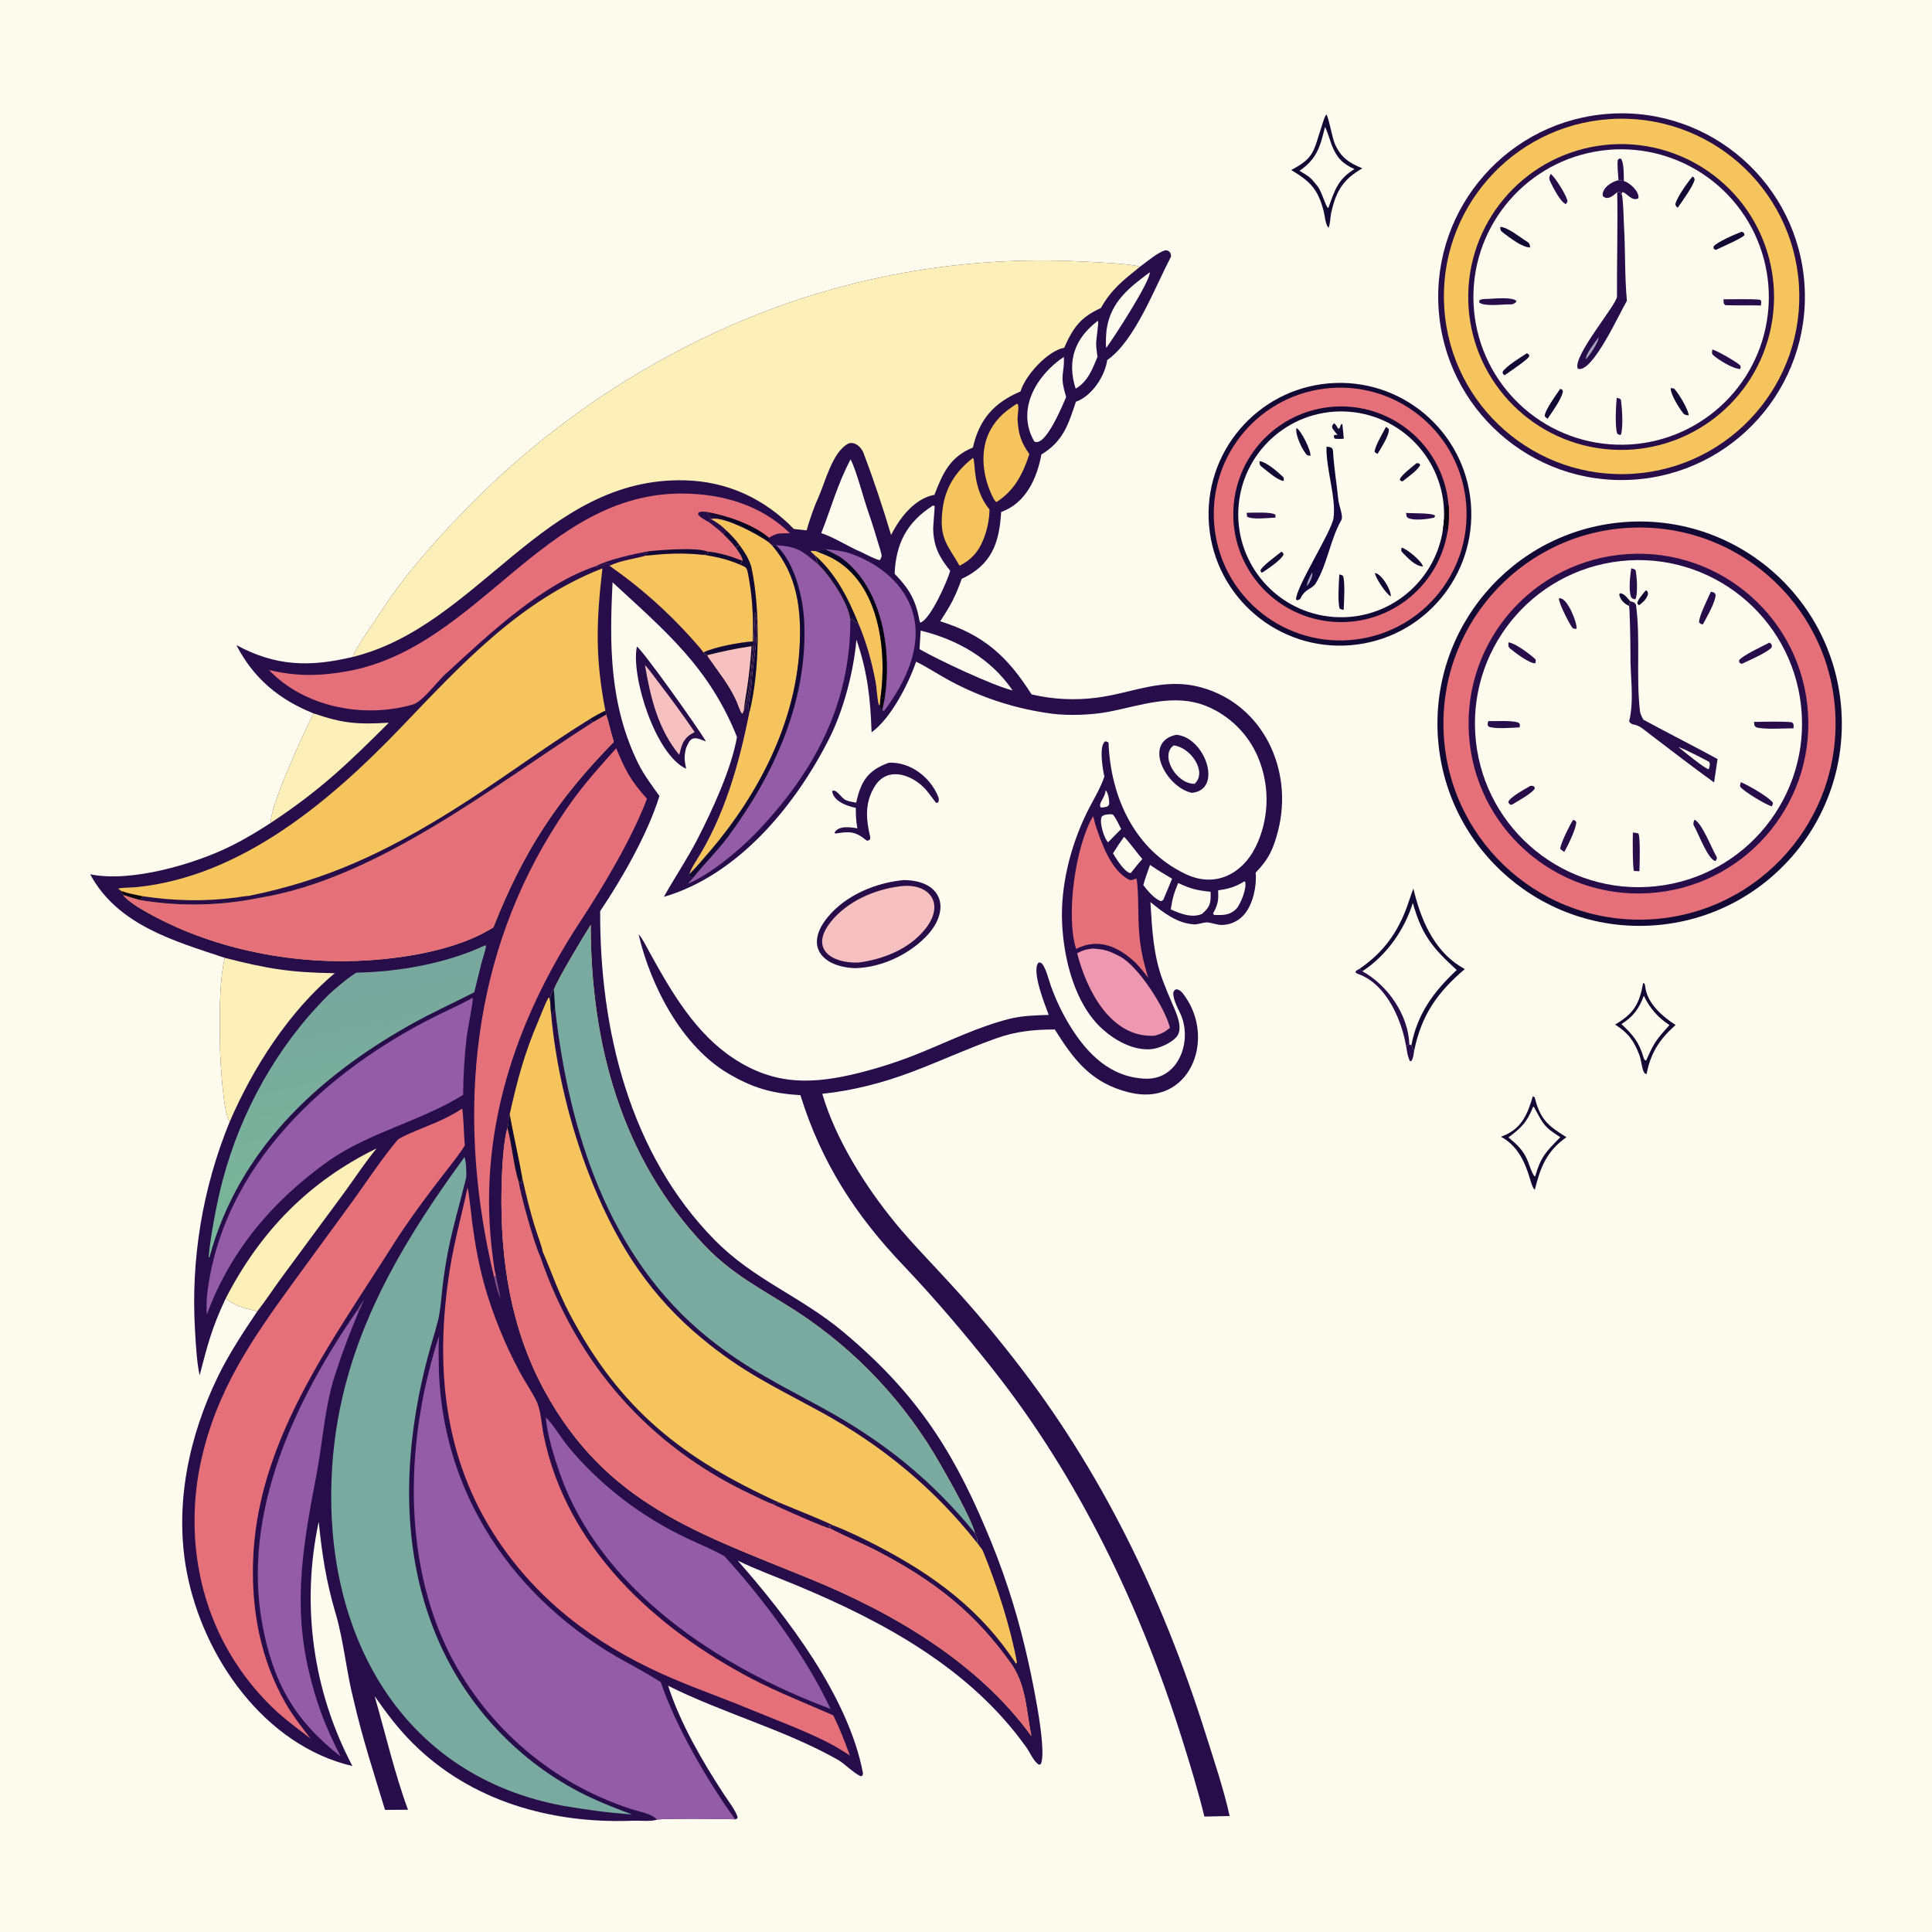 <svg width="750" height="750" viewBox="0 0 750 750" fill="none" xmlns="http://www.w3.org/2000/svg">
<rect width="750" height="750" fill="#FDFBED"/>
<path d="M442.508 103.574C444.966 101.737 449.789 97.698 452.546 97.136C453.925 97.482 453.338 97.152 454.347 98.198C454.49 98.65 454.722 99.408 454.487 99.852C448.324 111.502 440.536 132.419 429.823 139.765C428.901 146.109 423.852 153.762 417.662 155.958C414.685 164.885 412.724 171.324 404.273 176.415C402.533 185.775 398.212 195.321 388.64 198.759C387.961 210.871 384.871 219.318 373.336 224.709C370.795 231.76 369.162 234.809 364.981 241.18C381.942 246.451 391.104 254.832 400.456 269.567C408.739 271.509 417.304 271.941 425.74 270.84C439.865 269.031 451.608 262.738 466.472 266.898C490.459 273.61 502.082 298.955 496.205 322.276C494.389 329.416 492.608 333.427 487.444 338.771C487.921 343.827 486.475 350.738 483.226 354.739C481.142 357.325 478.052 358.898 474.734 359.06C472.673 359.169 470.647 358.267 468.738 358.062C467.632 357.943 464.95 358.908 463.646 358.845C456.944 358.516 451.413 354.112 446.587 350.173C447.23 360.569 447.675 370.716 451.398 380.618C452.58 383.762 453.818 386.773 455.173 389.874C456.641 393.236 459.604 399.434 456.61 402.67C454.356 405.107 449.548 407.222 446.257 407.328C439.557 407.648 432.718 403.788 427.924 399.446C417.126 389.667 412.877 372.047 412.298 358.046C411.711 343.808 415.541 328.623 421.726 315.842C424.041 311.058 427.001 306.546 428.724 301.459C428.096 298.971 426.439 289.048 429.159 287.752C429.489 287.875 430.313 288.029 430.33 288.436C431.191 309.524 440.434 329.91 460.293 339.325C472.621 345.17 483.512 338.41 488.337 326.831C492.818 316.256 492.792 304.309 488.264 293.753C484.535 284.927 477.094 277.612 468.219 274.068C455.44 268.962 442.579 274.027 429.896 276.4C423.65 277.569 414.891 277.867 408.589 277.083C394.671 275.294 381.2 270.969 368.842 264.323C364.946 262.251 359.203 258.522 355.628 256.874C352.643 265.542 345.924 278.774 338.352 284.293C337.887 271.15 336.78 260.839 332.463 248.309C331.394 260.704 327.46 275.677 321.92 286.659C308.779 312.711 286.555 339.741 257.718 348.154C261.812 340.782 266.847 333.353 270.654 325.94C276.501 314.556 283.957 298.481 286.094 286.09C275.299 259.078 258.428 245.132 237.803 226.054C236.551 250.485 236.593 273.665 247.808 296.469C249.848 300.618 253.269 305.211 255.989 309.001C251.542 323.508 241.441 341.16 232.983 353.707C232.776 399.521 244.349 447.763 277.418 481.348C292.819 496.991 310.57 503.001 327.448 517.125C354.381 539.665 369.023 561.251 382.493 593.068C389.064 608.343 394.282 624.165 398.089 640.352C399.826 647.528 406.808 679.235 404.019 684.841L403.43 685.078C401.467 684.211 399.707 680.118 398.448 678.347C376.719 647.785 343.176 629.569 309.305 615.451C301.959 612.388 293.464 609.298 286.384 605.822C305.361 627.425 329.343 658.46 335.019 688.389C335.063 688.62 334.822 689.096 334.717 689.329L334.138 689.549C330.837 687.952 328.079 684.729 325.041 683.02C304.338 671.369 280.524 665.021 259.358 654.406C264.176 669.178 272.568 683.593 281.043 696.571C282.294 698.488 286.262 703.764 286.337 705.676C285.765 706.25 286.091 706.075 285.392 706.259C282.563 706.067 256.058 705.879 255 706.403C252.775 707.194 248.116 706.704 245.629 706.802C214.16 708.047 182.699 699.27 160.012 676.482C154.456 670.9 150.011 665.005 145.433 658.442C149.442 672.353 153.434 689.3 158.388 702.543L149.465 702.595C145.188 688.494 140.694 674.799 137.39 660.389C134.504 649.407 133.498 637.23 130.31 626.424C126.654 614.037 125.002 603.543 123.734 590.742C116.814 622.907 121.442 656.482 136.807 685.575C102.64 677.559 78.842 643.313 72.531 610.369C67.576 584.502 73.274 557.626 84.684 534.186C88.805 525.721 94.61 516.866 99.852 509.106C99.076 508.75 97.255 508.454 96.3 508.198C92.499 507.18 90.794 506.262 87.578 504.126C82.23 515.47 80.573 522.106 77.507 533.882C76.428 529.383 75.97 521.252 75.711 516.531C74.034 488.851 78.629 461.149 89.154 435.493C86.615 432.16 85.47 411.339 85.409 406.469C85.28 396.062 84.912 381.982 87.241 371.829C67.816 365.349 45.694 359.203 35 339.4C50.858 342.68 75.792 335.425 90.244 328.138C95.451 325.512 100.198 322.625 105.091 319.457C105.098 319.308 105.108 319.159 105.112 319.011C105.324 311.675 117.706 285.003 121.731 276.945C108.401 271.599 98.454 263.407 91.773 250.439C106.989 258.642 120.103 259.04 136.96 255.02C137.987 251.582 146.035 240.322 148.388 236.708C157.003 223.481 168.129 210.797 179.126 199.505C208.83 168.471 244.369 143.608 283.706 126.346C326.801 107.482 373.72 98.991 420.693 101.555C424.775 101.767 439.302 102.305 442.508 103.574Z" fill="#270D4A"/>
<path d="M136.96 255.02C137.987 251.582 146.035 240.322 148.388 236.708C157.003 223.481 168.129 210.797 179.126 199.505C208.83 168.471 244.369 143.608 283.706 126.346C326.801 107.482 373.72 98.991 420.693 101.555C424.775 101.767 439.302 102.305 442.508 103.574C436.039 108.83 431.498 112.202 427.365 119.583C419.523 123.136 416.592 127.121 413.133 134.976C406.632 136.221 397.972 145.753 396.183 151.943C385.861 156.359 380.165 162.751 377.674 173.742C368.815 177.322 365.941 183.715 362.749 192.105C357.111 193.08 352.359 197.606 349.2 202.155C347.987 203.924 346.891 205.769 345.918 207.68C342.814 197.248 339.06 185.98 335.188 175.767C334.421 173.742 331.868 171.181 329.329 172.207C323.099 175.388 320.336 187.331 317.59 193.34C315.859 197.126 314.125 202.335 313.123 205.886L308.208 205.368C296.727 193.578 282.381 186.865 265.782 186.461C210.97 185.129 185.739 243.005 136.96 255.02Z" fill="#FCEFB7"/>
<path d="M255 706.403C253.258 704.09 248.146 703.307 244.991 702.269C214.57 692.369 189.3 670.837 174.696 642.373C155.723 604.782 157.606 557.766 170.48 518.571C170.165 521.741 170.297 524.827 170.305 527.946C170.426 578.796 199.314 621.403 243.309 645.36C247.368 647.571 252.596 650.467 256.51 653.001C262.174 669.979 274.928 691.853 285.392 706.259C282.563 706.067 256.058 705.879 255 706.403Z" fill="#945BA6"/>
<path d="M87.241 371.829C103.793 376.076 112.677 377.528 129.959 377.798C112.245 392.547 98.2 414.511 89.154 435.493C86.615 432.16 85.47 411.339 85.409 406.469C85.28 396.062 84.912 381.982 87.241 371.829Z" fill="#FCEFB7"/>
<path d="M87.578 504.126C100.996 478.072 119.821 458.698 146.217 445.794C142.002 450.86 137.896 457.113 133.972 462.51L109.713 495.408C106.52 499.73 103.07 505.019 99.852 509.106C99.076 508.75 97.255 508.454 96.3 508.198C92.499 507.18 90.794 506.262 87.578 504.126Z" fill="#FCEFB7"/>
<path d="M121.731 276.945C133.536 280.947 138.753 281.227 150.934 280.566C134.814 296.684 124.076 306.898 105.091 319.457C105.098 319.308 105.108 319.159 105.112 319.011C105.324 311.675 117.706 285.003 121.731 276.945Z" fill="#FCEFB7"/>
<path d="M229.314 359.028C229.358 405.008 241.113 449.357 273.489 483.455C284.404 494.95 295.892 500.501 308.839 508.814C332.199 523.975 351.552 544.553 365.252 568.798C368.176 573.867 377.161 589.701 378.503 595.201C379.043 596.994 379.492 596.979 379.328 598.935C379.879 599.744 381.295 601.389 381.583 602.101C387.058 615.575 392.143 631.093 394.78 645.352L394.546 645.735L394.371 645.768C380.94 625.116 362.697 611.598 341.075 600.34C335.644 597.512 329.16 594.331 323.448 592.154L322.684 592.129L322.422 592.401L321.959 592.252L321.602 592.405L322.456 592.962L322.127 593.303C327.818 596.368 335.027 599.215 341.134 602.434C363.113 614.015 378.706 626.159 393.021 646.541C398.559 655.372 398.284 663.659 400.388 673.933C379.381 645.089 346.515 625.999 314.161 612.778C270.814 595.066 235.358 583.831 211.384 539.878C198.299 515.888 194.198 489.124 194.685 462.012C194.798 455.748 195.261 443.781 196.978 437.881C197.814 435.404 197.048 433.814 197.868 432.562C200.692 419.687 203.675 408.616 208.954 396.406C210.135 393.675 211.5 389.755 212.954 387.263L213.268 387.334L213.626 389.173C213.622 386.717 213.502 386.068 215.015 384.212C216.343 380.262 226.658 363.219 229.314 359.028Z" fill="#F5C45C"/>
<path d="M229.314 359.028C229.358 405.008 241.113 449.357 273.489 483.455C284.404 494.95 295.892 500.501 308.839 508.814C332.199 523.975 351.552 544.553 365.252 568.798C368.176 573.867 377.161 589.701 378.503 595.201C379.043 596.994 379.492 596.979 379.328 598.935C362.742 577.858 342.3 561.036 318.807 548.194C300.974 538.447 287.99 532.539 272.296 519.387C263.126 511.841 255.018 503.09 248.193 493.371C229.136 466.385 216.904 426.553 213.98 393.811C213.732 392.047 213.674 390.959 213.626 389.173C213.622 386.717 213.502 386.068 215.015 384.212C216.343 380.262 226.658 363.219 229.314 359.028Z" fill="#79AA9F"/>
<path d="M213.98 393.811L215.496 391.626C220.881 439.319 236.242 488.323 275.079 519.485C290.033 531.484 302.61 537.433 319.308 546.563C342.85 559.435 361.594 574.404 378.503 595.201C379.043 596.994 379.492 596.979 379.328 598.935C362.742 577.858 342.3 561.036 318.807 548.194C300.974 538.447 287.99 532.539 272.296 519.387C263.126 511.841 255.018 503.09 248.193 493.371C229.136 466.385 216.904 426.553 213.98 393.811Z" fill="#270D4A"/>
<path d="M215.015 384.212C215.154 386.685 215.314 389.157 215.496 391.626L213.98 393.811C213.732 392.047 213.674 390.959 213.626 389.173C213.622 386.717 213.502 386.068 215.015 384.212Z" fill="#120A34"/>
<path d="M196.978 437.881C198.575 443.588 199.542 453.528 201.285 458.525C202.013 463.671 207.407 483.048 209.649 487.62C223.877 529.421 251.873 561.454 291.711 580.173C293.581 581.052 298.136 583.346 299.945 583.875C300.822 583.544 301.614 583.464 302.536 583.317C308.913 586.028 317.319 589.28 323.448 592.154L322.684 592.129L322.422 592.401L321.959 592.252L321.602 592.405L322.456 592.963L322.127 593.303C327.818 596.368 335.027 599.215 341.134 602.434C363.113 614.015 378.706 626.159 393.021 646.541C398.559 655.372 398.284 663.659 400.388 673.933C379.381 645.089 346.515 625.999 314.161 612.778C270.814 595.066 235.358 583.831 211.384 539.878C198.299 515.888 194.198 489.124 194.685 462.013C194.798 455.748 195.261 443.781 196.978 437.881Z" fill="#E67079"/>
<path d="M302.536 583.317C308.913 586.027 317.319 589.28 323.448 592.154L322.684 592.129L322.422 592.401L321.959 592.252L321.602 592.405L322.456 592.962L322.127 593.303C319.992 592.969 302.547 585.237 299.945 583.875C300.822 583.544 301.614 583.464 302.536 583.317Z" fill="#270D4A"/>
<path d="M201.285 458.525C201.683 458.837 201.956 459.065 202.334 459.391L202.792 457.407C204.362 464.403 205.953 471.151 208.21 477.961C208.647 479.28 210.626 484.838 210.68 485.892C214.359 494.418 216.685 501.569 221.086 509.95C240.708 547.311 265.078 566.267 302.536 583.317C301.614 583.464 300.822 583.544 299.945 583.875C298.136 583.346 293.581 581.052 291.711 580.173C251.873 561.454 223.877 529.421 209.649 487.62C207.407 483.048 202.013 463.671 201.285 458.525Z" fill="#270D4A"/>
<path d="M196.978 437.881C197.814 435.404 197.048 433.814 197.868 432.562C199.363 440.865 201.331 449.128 202.792 457.407L202.334 459.392C201.956 459.065 201.683 458.838 201.285 458.525C199.542 453.529 198.575 443.588 196.978 437.881Z" fill="#120A34"/>
<path d="M47.045 345.881L45.88 344.956C46.414 344.613 51.807 344.504 52.818 344.404C93.826 340.309 128.492 310.739 155.735 282.313C179.306 257.72 201.742 233.239 233.858 220.622C231.496 240.989 230.991 255.371 235.003 275.828L235.313 277.423C236.462 280.807 237.172 284.627 238.28 288.019C216.228 310.465 203.189 330.51 191.524 359.986C177.317 369.035 155.395 372.377 138.555 373.006C109.676 374.085 78.494 367.254 53.643 352.177C52.389 351.417 48.404 348.678 47.865 347.418L47.045 345.881Z" fill="#F5C45C"/>
<path d="M235.313 277.423C236.462 280.807 237.172 284.627 238.28 288.019C216.228 310.465 203.189 330.511 191.524 359.986C177.317 369.035 155.395 372.377 138.555 373.006C109.676 374.085 78.494 367.254 53.643 352.178C52.389 351.417 48.404 348.678 47.865 347.418C49.927 348.053 52.397 348.886 54.45 349.417C69.632 351.947 85.15 351.682 100.237 348.633C146.363 341.281 191.831 304.853 230.202 280.328L235.313 277.423Z" fill="#E67079"/>
<path d="M96.598 347.78C126.897 341.623 149.627 330.862 175.993 314.371C193.948 303.14 210.816 290.363 228.876 279.193L230.202 280.328C191.831 304.853 146.363 341.281 100.237 348.633C85.15 351.682 69.632 351.947 54.45 349.417L55.328 347.913C67.565 349.715 79.221 350.045 91.487 348.436C93.01 348.236 95.12 347.855 96.598 347.78Z" fill="#270D4A"/>
<path d="M235.003 275.828L235.313 277.423L230.202 280.328L228.876 279.193C230.872 277.927 232.906 276.915 235.003 275.828Z" fill="#120A34"/>
<path d="M47.045 345.881C49.867 346.858 52.419 347.32 55.328 347.913L54.45 349.417C52.397 348.886 49.927 348.053 47.865 347.418L47.045 345.881Z" fill="#070310"/>
<path d="M180.272 449.219C180.945 450.172 181.204 456.151 180.922 457.332C178.693 466.648 175.871 475.836 174.029 485.248C173.123 489.829 172.393 494.444 171.841 499.08C171.366 503.272 171.012 508.608 170.047 512.631C168.83 517.325 167.338 521.991 166.095 526.676C156.39 563.255 154.932 603.017 170.762 638.176C182.56 664.38 203.611 685.932 229.794 698.05C235.046 700.48 239.969 702.331 245.385 704.391C235.598 703.652 228.518 702.648 218.754 701.043C157.396 689.694 127.87 637.674 128.582 578.87C129.196 528.129 151.183 489.179 180.272 449.219Z" fill="#79AA9F"/>
<path d="M181.488 461.025C182.03 462.572 183.033 472.623 183.352 474.934C184.549 483.632 185.852 490.955 188.221 499.423C191.55 510.907 196.081 522.008 201.736 532.543C203.775 536.417 206.788 540.679 208.556 544.536C210.086 548.47 210.221 553.098 211.057 557.197C219.905 600.578 254.007 631.914 291.859 651.685C302.2 657.086 312.875 661.189 323.492 665.91C326.026 671.15 327.95 676.038 329.92 681.493C327.927 680.14 325.726 678.87 323.65 677.625C314.06 672.39 301.219 667.713 290.993 663.471C279.743 658.805 268.046 654.798 256.909 649.755C230.96 638.004 209.124 621.642 193.22 597.848C171.876 565.915 168.746 529.467 174.689 492.354C176.44 481.411 179.265 471.703 181.488 461.025Z" fill="#E67079"/>
<path d="M179.362 430.4C179.875 431.083 180.163 442.664 180.445 444.617C178.612 447.758 175.38 451.728 173.099 454.699C168.794 460.212 164.597 465.81 160.512 471.488C157.96 475.11 155.298 478.937 152.927 482.694C128.739 521.028 99.302 559.824 98.213 607.117C97.777 626.043 101.334 644.389 110.725 660.946C113.614 666.038 117.07 670.377 120.62 674.957C116.267 671.639 112.048 668.476 107.922 664.866C101.576 659.086 96.007 652.508 91.356 645.293C76.441 622.276 72.207 593.824 78.022 567.244C84.052 539.682 97.715 520.044 113.867 497.796L136.608 466.676C141.895 459.401 148.565 449.262 154.361 442.505C155.559 441.108 167.2 436.692 169.866 435.477C173.557 433.793 175.56 432.845 179.362 430.4Z" fill="#E67079"/>
<path d="M104.422 260.107C115.046 262.635 124.41 262.499 135.139 260.522C185.875 251.169 211.055 191.23 265.014 191.594C280.507 191.698 295.431 196.069 306.688 207.023C302.769 207.1 301.757 206.708 298.524 208.741L298.51 210.631C294.424 207.54 280.827 200.296 276.073 201.487C278.304 202.794 280.095 203.956 281.919 205.843C283.659 207.437 285.793 209.64 287.111 211.597L285.66 212.664C286.749 214.248 287.686 215.401 288.307 217.221L288.188 217.656L287.323 219.217C289.75 220.231 289.9 220.169 290.401 222.767C292.177 231.692 292.507 239.926 292.266 249.007C287.401 249.319 277.42 251.127 273.111 253.282C272.382 252.085 269.538 248.967 268.496 247.795C259.004 237.201 248.313 227.745 236.64 219.615L236.607 218.712C234.55 218.572 232.42 220.419 231.446 219.989L231.429 219.739C210.515 226.675 189.819 246.116 173.867 260.835C170.477 263.462 164.262 272.351 160.271 273.497C140.835 279.074 117.965 274.326 104.422 260.107Z" fill="#E67079"/>
<path d="M274.573 214.091C279.215 214.475 283.874 215.954 288.188 217.657L287.323 219.217C289.75 220.231 289.9 220.169 290.401 222.768C292.177 231.692 292.507 239.926 292.266 249.007C287.401 249.319 277.42 251.127 273.111 253.282C272.382 252.085 269.538 248.968 268.496 247.795C259.004 237.201 248.313 227.745 236.64 219.615C240.803 217.546 246.196 216.967 250.63 215.702C259.518 214.824 264.441 214.541 273.403 215.405C274.577 215.192 274.208 214.929 275.113 214.734L274.587 214.472L274.573 214.091Z" fill="#F5C45C"/>
<path d="M274.573 214.091C279.215 214.475 283.874 215.954 288.188 217.657L287.323 219.217C282.178 217.042 278.813 216.337 273.403 215.405C274.577 215.192 274.208 214.929 275.113 214.734L274.587 214.472L274.573 214.091Z" fill="#120A34"/>
<path d="M274.246 198.713C282.026 200.042 292.415 203.598 298.524 208.741L298.51 210.631C294.424 207.54 280.827 200.296 276.073 201.487L275.848 201.409C275.308 200.003 275.202 199.913 274.246 198.713Z" fill="url(#paint0_linear_10_865)"/>
<path d="M251.323 214.067C256.136 213.488 270.481 212.401 274.573 214.091L274.587 214.472L275.113 214.734C274.208 214.929 274.577 215.192 273.403 215.405C264.441 214.541 259.518 214.824 250.63 215.702L250.141 215.418L251.132 214.951L251.323 214.067Z" fill="#120A34"/>
<path d="M231.429 219.739C236.088 217.238 245.985 215.071 251.323 214.067L251.132 214.951L250.141 215.418L250.63 215.702C246.196 216.967 240.803 217.546 236.64 219.615L236.607 218.712C234.55 218.572 232.42 220.419 231.446 219.989L231.429 219.739Z" fill="#270D4A"/>
<path d="M281.919 205.843C283.659 207.437 285.793 209.64 287.111 211.597L285.66 212.664C284.09 210.589 282.658 209.203 280.83 207.356C281.277 206.428 281.198 206.647 281.919 205.843Z" fill="#120A34"/>
<path d="M275.848 201.409L276.073 201.487C278.304 202.794 280.095 203.956 281.919 205.843C281.198 206.647 281.277 206.428 280.83 207.356C279.126 205.671 277.163 204.221 275.271 202.743L275.848 201.409Z" fill="#270D4A"/>
<path d="M275.271 202.742C273.801 201.906 271.948 201.002 270.97 199.696L271.098 199.054C272.088 198.394 273.004 198.633 274.246 198.713C275.202 199.913 275.308 200.003 275.848 201.409L275.271 202.742Z" fill="#270D4A"/>
<path d="M276.073 201.487C280.827 200.296 294.424 207.54 298.51 210.631C298.799 210.908 299.544 211.661 299.827 211.849C300.437 211.517 300.418 211.649 301.242 211.643C309.58 212.193 311.215 213.689 317.514 218.978C322.288 223.529 329.531 234.347 330.096 240.761C330.187 273.652 315.725 300.315 293.187 323.64C286.73 330.322 275.345 339.701 266.987 343.08L269.165 340.671C268.224 340.578 268.08 340.682 267.383 340.102L267.648 339.319C267.993 337.947 269.346 335.654 270.129 334.418C281.206 316.932 286.832 297 290.875 276.819C290.017 273.063 291.678 268.398 291.834 264.387C292.127 256.903 295.163 244.862 293.085 237.593C293.115 243.32 291.343 271.331 288.782 275.515C288.59 276.019 288.395 276.523 288.195 277.024C287.589 276.81 286.501 273.514 286.068 272.509C283.217 265.879 278.718 260.565 274.679 254.688L274.844 254.266C273.91 254.141 273.856 253.926 273.111 253.282C277.42 251.127 287.401 249.319 292.266 249.007C292.507 239.926 292.177 231.692 290.401 222.767C289.9 220.169 289.75 220.231 287.323 219.217L288.188 217.656L288.307 217.221C287.686 215.401 286.749 214.248 285.66 212.664L287.111 211.597C285.793 209.64 283.659 207.437 281.919 205.843C280.095 203.956 278.304 202.794 276.073 201.487Z" fill="#945BA6"/>
<path d="M276.073 201.487C280.827 200.296 294.424 207.54 298.51 210.631C298.799 210.908 299.544 211.661 299.827 211.849C309.694 223.345 311.243 237.203 310.359 251.954C308.624 280.895 294.422 308.29 275.912 330.078C273.947 332.392 269.755 337.306 267.648 339.319C267.993 337.947 269.346 335.654 270.129 334.418C281.206 316.932 286.832 297 290.875 276.819C290.017 273.063 291.678 268.398 291.834 264.387C292.127 256.903 295.163 244.862 293.085 237.593C293.115 243.32 291.343 271.331 288.782 275.515C288.59 276.019 288.395 276.523 288.195 277.024C287.589 276.81 286.501 273.514 286.068 272.509C283.217 265.879 278.718 260.565 274.679 254.688L274.844 254.266C273.91 254.141 273.856 253.926 273.111 253.282C277.42 251.127 287.401 249.319 292.266 249.007C292.507 239.926 292.177 231.692 290.401 222.767C289.9 220.169 289.75 220.231 287.323 219.217L288.188 217.656L288.307 217.221C287.686 215.401 286.749 214.248 285.66 212.664L287.111 211.597C285.793 209.64 283.659 207.437 281.919 205.843C280.095 203.956 278.304 202.794 276.073 201.487Z" fill="#F5C45C"/>
<path d="M274.844 254.266C280.631 252.82 285.826 251.7 291.746 250.856C291.423 256 290.893 261.13 290.158 266.232C289.795 268.747 288.971 273.162 288.782 275.515C288.59 276.019 288.395 276.523 288.195 277.024C287.589 276.81 286.501 273.514 286.068 272.509C283.217 265.879 278.718 260.565 274.679 254.688L274.844 254.266Z" fill="#F6C0C0"/>
<path d="M287.111 211.597C289.062 214.362 290.82 216.954 291.715 220.276C295.158 236.532 294.995 260.604 290.875 276.819C290.017 273.063 291.678 268.398 291.834 264.387C292.127 256.903 295.163 244.862 293.085 237.593C293.115 243.32 291.343 271.331 288.782 275.515C288.971 273.162 289.795 268.748 290.158 266.232C290.893 261.13 291.423 256 291.746 250.856C285.826 251.7 280.631 252.821 274.844 254.266C273.91 254.141 273.856 253.926 273.111 253.282C277.42 251.127 287.401 249.319 292.266 249.007C292.507 239.926 292.177 231.692 290.401 222.767C289.9 220.169 289.75 220.231 287.323 219.217L288.188 217.656L288.307 217.221C287.686 215.401 286.749 214.248 285.66 212.664L287.111 211.597Z" fill="#120A34"/>
<path d="M299.827 211.849C300.437 211.517 300.418 211.648 301.242 211.643C308.494 218.22 311.749 231.872 312.189 241.396C313.609 272.13 300.514 300.697 282.556 324.904C278.539 330.318 273.221 335.467 269.165 340.671C268.224 340.578 268.08 340.682 267.383 340.102L267.648 339.319C269.755 337.306 273.947 332.392 275.912 330.078C294.422 308.29 308.624 280.895 310.359 251.954C311.243 237.203 309.694 223.345 299.827 211.849Z" fill="#120A34"/>
<path d="M191.762 495.621C177.689 436.95 181.763 376.037 213.651 323.723C222.264 309.592 228.233 302.668 239.202 290.486C242.818 299.109 244.77 302.989 251.168 310.093C245.293 325.467 234.51 343.654 225.416 357.481C199.593 396.746 184.936 441.059 191.348 488.314C191.671 490.693 191.905 492.99 192.517 495.331L191.762 495.621Z" fill="#E67079"/>
<path d="M211.866 550.275C214.123 552.08 218.438 559.025 220.627 561.661C233.183 576.784 249.154 588.892 266.916 597.268C271.693 599.52 276.662 601.524 281.241 604.114C296.608 621.038 312.746 642.756 322.432 663.407C279.014 647.187 233.034 617.243 217.208 571.605C214.947 565.083 212.501 557.192 211.866 550.275Z" fill="#945BA6"/>
<path d="M183.544 387.329C183.716 388.896 181.521 399.658 181.191 402.333C180.307 409.865 179.837 417.44 179.784 425.023C163.574 435.182 142.905 439.696 127.184 450.935C105.856 466.182 89.433 485.546 80.326 510.218C80.072 508.64 80.186 504.545 80.374 502.873C86.043 452.499 126.79 415.41 169.995 394.054C174.686 391.735 179.153 389.768 183.544 387.329Z" fill="#945BA6"/>
<path d="M188.221 367.01L188.697 367.153C188.6 368.537 187.419 371.909 187.005 373.518C186.005 377.413 185.053 381.296 184.121 385.209C175.114 389.83 167.832 392.968 158.715 398.128C122.596 418.572 92.543 446.849 81.332 487.98L81.21 488.145L80.995 487.994C81.691 479.782 84.251 466.446 86.399 458.311C93.441 431.657 107.528 406.23 127.043 386.692C129.449 384.284 135.445 379.235 138.376 377.572C154.692 377.309 173.433 373.961 188.221 367.01Z" fill="url(#paint1_linear_10_865)"/>
<path d="M138.868 508.386L139.244 509.163C136.08 516.815 133.381 523.532 130.845 531.414C126.122 544.452 125.431 559.002 122.908 572.214C117.91 598.395 113.64 621.472 119.72 647.991C122.642 660.736 126.171 670.081 132.242 681.862C114.214 667.847 105.928 652.929 101.783 630.288C93.836 586.884 114.82 543.129 138.868 508.386Z" fill="#945BA6"/>
<path d="M320.282 213.195C324.138 213.57 327.054 213.757 330.704 215.084C345.471 220.452 357.191 232.635 355.253 249.283C354.115 259.065 349.189 267.817 343.49 275.662C343.289 275.783 343.089 275.904 342.889 276.025L342.553 275.447C342.077 275.471 342.335 275.512 341.804 275.22L341.595 273.388L341.229 273.795C340.53 271.696 340.415 267.294 339.922 264.691C338.449 256.902 336.356 249.138 333.17 241.869C331.983 241.646 332.117 241.592 331.077 240.555L330.688 240.161L330.096 240.761C329.531 234.347 322.288 223.529 317.514 218.978C317.118 217.492 317.007 216.917 316.333 215.562L314.756 214.105L314.961 213.856L316.704 213.921C316.688 213.931 319.134 213.741 320.282 213.195Z" fill="#945BA6"/>
<path d="M316.333 215.562L314.756 214.105L314.961 213.856L316.704 213.921C318.644 214.733 321.144 215.638 322.953 216.598C341.537 226.465 344.351 252.765 341.816 270.876C341.719 271.768 341.637 272.485 341.595 273.388L341.229 273.795C340.53 271.696 340.415 267.294 339.922 264.691C338.449 256.902 336.356 249.138 333.17 241.87C331.983 241.646 332.117 241.592 331.077 240.555L330.688 240.161L330.096 240.761C329.531 234.348 322.288 223.529 317.514 218.978C317.118 217.492 317.007 216.917 316.333 215.562Z" fill="#F5C45C"/>
<path d="M316.333 215.562C324.34 222.484 329.268 232.145 333.17 241.869C331.983 241.646 332.117 241.592 331.077 240.555L330.688 240.161L330.096 240.761C329.531 234.347 322.288 223.529 317.514 218.978C317.118 217.492 317.007 216.917 316.333 215.562Z" fill="#120A34"/>
<path d="M316.704 213.921C316.688 213.931 319.133 213.741 320.282 213.195C322.351 214.276 325.029 215.38 326.877 216.757C342.762 228.585 346.266 253.005 343.411 271.237L341.816 270.876C344.351 252.765 341.537 226.465 322.953 216.598C321.144 215.638 318.644 214.733 316.704 213.921Z" fill="url(#paint2_linear_10_865)"/>
<path d="M341.595 273.388C341.637 272.485 341.719 271.768 341.816 270.876L343.411 271.237L342.553 275.447C342.077 275.471 342.335 275.512 341.804 275.22L341.595 273.388Z" fill="#070310"/>
<path d="M424.321 316.857C424.719 317.765 424.979 319.469 425.381 320.654C427.752 327.624 431.193 337.546 437.984 341.345C439.193 342.021 439.917 341.442 441.152 340.982C441.907 343.891 441.855 353.762 441.964 357.126C442.256 366.111 443.207 371.183 445.736 379.569C443.92 377.167 442.765 375.801 440.7 373.616C434.08 367.466 426.435 363.972 417.743 368.363C413.679 355.581 417.4 328.676 424.321 316.857Z" fill="#E67079"/>
<path d="M424.142 368.219C428.909 368.51 430.678 369.139 434.904 371.398C442.013 375.196 452.385 391.493 454.172 398.998C452.105 400.729 450.845 401.315 448.285 402.069C431.052 403.061 421.739 384.105 418.147 370.043C420.657 368.745 421.439 368.564 424.142 368.219Z" fill="#EE97B1"/>
<path d="M362.127 196.283C362.172 196.285 362.841 196.287 362.835 196.541C362.796 198.018 362.229 204.443 362.26 205.454C362.468 212.322 364.69 216.38 368.869 221.582C367.814 225.519 361.062 240.769 357.205 241.702L356.888 240.665C355.466 232.833 352.804 228.378 347.295 222.748C347.775 210.982 352.101 202.665 362.127 196.283Z" fill="#FDFBED"/>
<path d="M377.731 177.733C378.885 179.144 377.207 189.343 384.134 197.798C384.058 201.098 383.494 204.367 382.46 207.501C380.575 213.144 377.884 216.883 372.508 219.611C367.759 211.38 364.536 209.065 365.886 197.811C366.911 189.27 371.055 182.935 377.731 177.733Z" fill="#F5C45C"/>
<path d="M330.189 178.348C332.328 182.256 335.149 193.209 336.847 198.065C338.585 203.034 340.454 209.172 341.958 214.274C342.433 215.885 342.279 216.309 341.523 217.474C339.431 216.964 336.451 215.36 334.412 214.362C328.847 211.998 324.099 208.711 318.81 206.957C322.701 197.164 325.037 188.09 330.189 178.348Z" fill="#FDFBED"/>
<path d="M394.742 156.728C395.958 157.012 394.896 161.126 395.022 163.057C395.388 168.677 396.412 171.776 399.601 176.279C397.074 183.993 393.781 190.537 386.753 194.934C386.479 194.696 385.951 194.03 385.777 193.702C381.496 185.614 379.958 174.94 384.614 166.664C387.153 162.149 390.499 159.439 394.742 156.728Z" fill="#F5C45C"/>
<path d="M412.971 138.541C413.364 145.353 411.089 145.15 413.888 154.096C412.627 156.98 405.788 173.907 401.487 171.35C394.375 158.962 402.381 145.646 412.971 138.541Z" fill="#FDFBED"/>
<path d="M357.402 244.796C371.669 248.287 384.707 255.668 393.103 268.049C385.061 265.986 364.296 256.234 356.957 251.994L357.402 244.796Z" fill="#FDFBED"/>
<path d="M426.203 124.537C426.702 125.171 425.267 132.55 425.546 134.362C425.723 135.508 425.782 137.137 426.053 138.487C424.168 143.143 422.224 148.261 417.561 150.862C414.099 140.07 417.266 131.252 426.203 124.537Z" fill="#FDFBED"/>
<path d="M457.368 342.785C462.355 345.094 464.518 345.614 469.945 346.181C469.991 347.097 469.99 348.014 469.943 348.929C469.775 351.744 468.608 352.984 466.646 354.776C462.714 356.486 458.158 354.704 454.491 353.015C455.131 348.659 455.697 346.877 457.368 342.785Z" fill="#FDFBED"/>
<path d="M446.334 105.708C446.677 109.047 432.393 131.066 429.455 135.046C429.123 133.666 429.397 129.149 429.634 127.636C431.288 117.086 438.363 111.632 446.334 105.708Z" fill="#FDFBED"/>
<path d="M483.021 342.146L483.333 342.258C484.183 344.55 481.573 351.206 479.818 352.92C477.267 355.413 474.726 355.236 471.446 355.193L471.219 355.106C470.765 354.442 470.965 354.58 471.603 353.268C472.987 350.415 473.012 348.652 472.885 345.624C476.939 345.028 479.559 344.346 483.021 342.146Z" fill="#FDFBED"/>
<path d="M446.441 335.759C449.405 337.803 451.926 339.311 455.01 341.117L451.573 349.347L450.81 349.84C448.477 349.325 445.224 345.526 443.832 343.597C444.49 341.121 445.582 338.221 446.441 335.759Z" fill="#FDFBED"/>
<path d="M436.33 324.873C437.159 325.295 441.936 331.843 443.479 333.471C442.126 334.876 440.293 337.278 439.014 338.861L438.639 338.925C436.248 338.151 433.326 333.376 432.067 331.271C433.509 328.928 434.724 327.109 436.33 324.873Z" fill="#FDFBED"/>
<path d="M431.091 316.086C431.489 316.037 431.643 316.147 432.077 316.271C433.397 317.931 434.268 319.922 435.228 321.832L430.509 326.59L430.201 326.988C428.889 326.129 426.476 319.112 427.749 316.966C428.792 316.106 429.713 316.204 431.091 316.086Z" fill="#FDFBED"/>
<path d="M429.204 306.763C430.257 307.801 430.764 310.882 430.524 312.414C429.735 313.395 429.702 313.109 428.099 313.452L427.347 313.454C426.097 311.902 429.043 309.803 429.204 306.763Z" fill="#FDFBED"/>
<path d="M191.762 495.621L192.517 495.331C193.073 498.302 193.932 501.272 194.248 504.273C193.239 501.47 192.329 498.547 191.762 495.621Z" fill="#7F5083"/>
<path d="M141.304 504.591C140.798 505.784 139.876 508.146 139.244 509.163L138.868 508.386C139.714 506.834 140.265 506.029 141.304 504.591Z" fill="#7F5083"/>
<path d="M629.827 202.733C673.175 199.03 711.265 231.292 714.744 274.659C718.225 318.025 685.765 355.948 642.381 359.203C599.313 362.434 561.726 330.264 558.272 287.213C554.818 244.162 586.794 206.41 629.827 202.733Z" fill="#120A34"/>
<path d="M634.842 204.802C676.919 203.909 711.734 237.335 712.554 279.414C713.374 321.493 679.887 356.249 637.807 356.996C595.83 357.741 561.177 324.355 560.359 282.379C559.541 240.403 592.867 205.692 634.842 204.802Z" fill="#E67079"/>
<path d="M631.801 215.096C668.22 212.746 699.622 240.422 701.868 276.847C704.114 313.273 676.349 344.596 639.917 346.739C603.632 348.873 572.461 321.244 570.224 284.964C567.987 248.684 595.528 217.435 631.801 215.096Z" fill="#270D4A"/>
<path d="M629.117 217.811C664.025 213.971 695.418 239.202 699.178 274.118C702.939 309.035 677.637 340.37 642.712 344.051C607.9 347.72 576.687 322.518 572.938 287.713C569.19 252.909 594.321 221.639 629.117 217.811Z" fill="#FDFBED"/>
<path d="M632.775 233.346C634.366 233.903 634.254 233.582 635.076 234.699C636.9 247.894 635.057 262.851 636.646 276.144C636.779 277.248 637.443 278.424 637.985 279.395C647.544 284.588 657.221 289.471 666.751 294.651L665.4 303.756C656.951 297.674 648.599 291.155 640.292 284.873C638.272 283.352 636.628 281.624 634.009 281.229C633.48 281.149 632.349 280.395 632.469 279.894C634.485 271.513 632.784 262.083 632.935 253.41C632.98 250.882 632.69 235.837 632.398 235.229L632.775 233.346Z" fill="#270D4A"/>
<path d="M651.544 290.001C653.726 290.623 661.373 294.606 663.53 295.78C663.962 296.992 663.672 297.123 663.36 298.629C661.803 298.456 653.368 291.44 651.544 290.001Z" fill="#FDFBED"/>
<path d="M657.81 318.189C660.657 319.445 664.521 329.413 666.269 332.427C666.747 333.25 666.364 333.53 665.987 334.261C663.07 333.865 659.228 323.317 657.65 320.657C657.113 319.752 657.462 319.036 657.81 318.189Z" fill="#270D4A"/>
<path d="M633.879 323.196C634.938 323.265 635.018 323.273 636.035 323.565C636.837 325.042 636.494 335.875 636.428 338.212C635.719 338.202 635.013 338.157 634.304 338.121C633.746 336.787 633.798 325.263 633.879 323.196Z" fill="#270D4A"/>
<path d="M680.922 280.233C684.581 280.184 692.313 279.961 695.664 280.397C696.501 281.281 696.222 281.086 696.257 282.716C692.538 282.741 684.92 283.269 681.748 282.337C680.819 281.447 681.105 281.817 680.922 280.233Z" fill="#270D4A"/>
<path d="M675.784 303.633C678.384 304.678 686.205 309.107 688.099 311.422C688.453 311.857 688.103 312.25 687.834 313.023C685.829 312.566 677.162 307.439 675.61 305.467C675.309 305.084 675.647 304.248 675.784 303.633Z" fill="#270D4A"/>
<path d="M686.92 249.456C687.883 250.157 687.872 250.3 687.775 251.299C686.01 253.359 678.958 256.368 676.22 257.673C675.494 257.522 675.775 257.618 675.156 257.093L675.133 256.273C676.637 254.362 684.406 250.736 686.92 249.456Z" fill="#270D4A"/>
<path d="M664.151 229.715C665.507 230.025 665.391 229.85 666.008 230.87C665.925 233.876 662.523 239.58 661.062 242.382C659.92 242.122 660.379 242.394 659.593 241.62C659.324 239.641 663.093 232.11 664.151 229.715Z" fill="#270D4A"/>
<path d="M577.735 279.934C581.045 280.029 586.688 279.545 589.523 280.542C590.247 281.468 590.016 280.917 589.902 282.37C586.892 282.48 580.331 283.116 577.858 282.054C577.294 281.067 577.477 281.37 577.735 279.934Z" fill="#270D4A"/>
<path d="M605.133 232.268C605.329 232.27 605.524 232.273 605.719 232.275C608.583 232.43 612.381 241.922 612.005 244.12C611.208 244.027 610.717 244.15 610.368 243.668C609.046 241.844 605.193 234.348 605.133 232.268Z" fill="#270D4A"/>
<path d="M610.702 318.262C611.676 318.644 611.298 318.344 611.906 319.154C611.862 321.697 608.606 328.404 607.244 330.739C606.808 330.407 605.612 329.658 605.671 329.321C606.122 326.774 609.397 320.184 610.702 318.262Z" fill="#270D4A"/>
<path d="M585.583 249.352C588.385 249.745 593.698 253.793 595.917 255.804C596.4 256.241 596.137 256.55 596.005 257.496C593.813 257.655 588.05 253.303 586.187 251.742C585.364 251.051 585.546 250.276 585.583 249.352Z" fill="#270D4A"/>
<path d="M594.045 305.09C594.993 305.015 594.641 304.986 595.553 305.294L595.833 306.001C595.047 307.837 588.982 311.118 587.048 312.304L586.685 312.447C585.688 312.042 586.127 312.333 585.484 311.378C586.109 309.411 592.094 306.274 594.045 305.09Z" fill="#270D4A"/>
<path d="M633.254 220.621C633.752 220.73 634.848 220.956 634.955 221.479C635.471 224.005 635.863 230.39 634.892 232.624C633.906 232.503 633.946 232.563 633.227 231.893C632.122 229.307 632.809 223.442 633.254 220.621Z" fill="#270D4A"/>
<path d="M632.398 235.229C630.551 234.387 628.865 232.754 628.574 230.676L628.975 230.278C630.771 230.622 631.498 231.899 632.775 233.346L632.398 235.229Z" fill="#120A34"/>
<path d="M638.957 229.117C639.812 229.888 639.534 229.42 639.77 230.595C639.127 232.703 637.996 233.554 636.305 234.972C635.981 234.785 635.856 234.573 635.589 234.273C635.628 232.852 637.942 230.371 638.957 229.117Z" fill="#120A34"/>
<path d="M625.12 44.136C664.399 41.724 698.181 71.644 700.531 110.927C702.881 150.209 672.906 183.943 633.62 186.23C594.422 188.512 560.781 158.619 558.437 119.426C556.093 80.233 585.93 46.543 625.12 44.136Z" fill="#270D4A"/>
<path d="M624.945 46.233C662.947 43.716 695.8 72.471 698.339 110.472C700.878 148.473 672.142 181.342 634.142 183.903C596.112 186.465 563.211 157.701 560.67 119.669C558.129 81.638 586.912 48.753 624.945 46.233Z" fill="#F5C45C"/>
<path d="M687.053 129.092C680.122 158.099 652.743 177.46 623.083 174.327C593.424 171.194 570.695 146.539 569.978 116.723C569.261 86.906 590.78 61.189 620.255 56.634C649.729 52.08 678.007 70.103 686.324 98.745C687.13 101.519 687.731 104.348 688.125 107.21C689.128 114.507 688.765 121.927 687.053 129.092Z" fill="#270D4A"/>
<path d="M685.461 126.964C679.593 155.214 653.649 174.704 624.884 172.472C596.117 170.241 573.49 146.983 572.048 118.167C570.608 89.351 590.803 63.951 619.203 58.861C647.602 53.772 675.361 70.576 684.017 98.099C685.089 101.508 685.841 105.009 686.261 108.557C686.988 114.696 686.718 120.911 685.461 126.964Z" fill="#FDFBED"/>
<path d="M627.796 74.641L628.905 74.487C629.33 75.12 629.309 75.069 629.343 75.832L629.549 75.27C630.176 77.263 630.282 85.169 630.433 87.677C630.996 97.019 630.664 107.505 631.565 116.759C628.805 121.333 618.049 145.269 612.493 143.123C610.352 138.289 627.726 118.189 627.708 115.1C627.637 103.698 628.068 85.516 627.796 74.641Z" fill="#270D4A"/>
<path d="M620.582 130.919C620.606 132.825 617.092 137.924 615.701 139.407C615.27 137.789 619.468 132.503 620.582 130.919Z" fill="#A9A5BE"/>
<path d="M627.796 74.641C626.183 75.939 624.035 78.018 622.173 76.048C621.798 72.951 625.721 70.504 628.302 69.946L630.387 70.267C632.644 70.936 636.462 74.272 636.038 76.989C633.396 78.387 631.376 74.636 629.768 74.579L629.549 75.27L629.343 75.832C629.309 75.069 629.33 75.12 628.905 74.487L627.796 74.641Z" fill="#270D4A"/>
<path d="M669.048 116.186C672.437 116.194 680.377 115.972 683.321 116.381C683.958 117.207 683.7 117.203 683.582 118.596C678.969 118.444 674.408 118.619 669.77 118.477C668.914 117.688 669.195 117.745 669.048 116.186Z" fill="#270D4A"/>
<path d="M577.793 116.019C580.448 115.914 586.944 115.232 588.68 116.808L588.413 117.426C587.204 118.237 587.106 118.185 585.588 118.161C583.06 118.149 575.727 119.094 574.164 117.329L574.385 116.506C575.262 115.994 576.71 116.066 577.793 116.019Z" fill="#270D4A"/>
<path d="M627.611 154.434C628.12 154.552 629.144 154.709 629.232 155.274C629.705 158.289 630.2 166.14 629.203 168.825C628.417 168.776 628.467 168.804 627.829 168.346C626.848 165.94 627.319 157.244 627.611 154.434Z" fill="#270D4A"/>
<path d="M582.393 88.095C585.096 88.024 590.399 92.353 592.964 93.923C593.91 94.501 593.887 95.195 593.987 96.064C590.881 96.064 586.014 92.232 583.526 90.35C582.32 89.439 582.472 89.252 582.393 88.095Z" fill="#120A34"/>
<path d="M601.979 67.476C603.792 68.934 607.535 75.014 608.314 77.386C608.654 78.425 608.434 78.311 607.881 79.217C605.873 78.66 602.747 72.502 601.816 70.511C601.141 69.064 601.441 68.761 601.979 67.476Z" fill="#270D4A"/>
<path d="M664.732 135.679C666.328 135.991 674.124 140.453 675.474 141.783C675.871 142.175 675.674 142.517 675.62 143.242C672.939 143.302 667.319 139.828 665.178 137.98C664.319 137.237 664.612 136.66 664.732 135.679Z" fill="#270D4A"/>
<path d="M676.171 89.933C677.217 90.568 676.904 90.13 677.226 91.226C676.372 92.477 668.073 96.033 666.121 96.999C665.619 96.897 665.652 96.796 665.183 96.406L665.16 95.713C666.711 93.805 673.685 90.91 676.171 89.933Z" fill="#120A34"/>
<path d="M657.06 68.505C657.84 69.13 657.545 68.764 657.86 69.685C657.364 72.203 652.937 78.22 651.304 80.633C650.636 80.065 650.6 80.126 650.356 79.303C651.015 76.472 655.121 70.787 657.06 68.505Z" fill="#120A34"/>
<path d="M605.668 150.948L606.503 151.333L606.722 152.061C606.005 155.244 602.658 159.74 600.746 162.584C600.253 162.249 600.096 162.019 599.676 161.583C599.486 159.516 604.206 153.137 605.668 150.948Z" fill="#120A34"/>
<path d="M648.561 150.642C649.379 150.782 649.738 150.671 650.167 151.154C651.787 152.982 655.436 158.954 655.549 161.241C654.553 161.13 653.946 161.102 653.329 160.307C651.749 158.273 648.426 153.025 648.561 150.642Z" fill="#120A34"/>
<path d="M592.775 137.108C592.947 137.195 593.475 137.641 593.65 137.781L593.569 138.541C592.036 140.294 586.338 144.095 584.097 145.663C583.274 145.024 583.529 145.425 583.285 144.434C584.464 142.234 590.51 138.588 592.775 137.108Z" fill="#120A34"/>
<path d="M628.302 69.946C628.176 67.624 627.71 64.194 628.031 62.091L628.556 61.573L629.259 61.596C630.478 63.218 630.321 68.013 630.387 70.267L628.302 69.946Z" fill="#270D4A"/>
<path d="M515.867 148.822C543.94 146.449 568.619 167.29 570.981 195.364C573.342 223.438 552.492 248.109 524.416 250.46C496.357 252.809 471.704 231.973 469.343 203.915C466.982 175.855 487.809 151.193 515.867 148.822Z" fill="#120A34"/>
<path d="M514.122 150.872C541.055 147.479 565.625 166.599 568.952 193.54C572.279 220.481 553.098 245.004 526.148 248.264C499.293 251.512 474.875 232.413 471.56 205.566C468.245 178.72 487.284 154.254 514.122 150.872Z" fill="#E67079"/>
<path d="M561.91 206.542C558.262 228.368 538.258 243.584 516.251 241.274C494.243 238.963 477.835 219.924 478.799 197.816C479.764 175.709 497.767 158.17 519.892 157.785C542.017 157.4 560.621 174.3 562.355 196.361C562.622 199.76 562.473 203.179 561.91 206.542Z" fill="#120A34"/>
<path d="M560.169 205.419C557.04 226.921 537.301 241.98 515.737 239.316C494.172 236.652 478.691 217.242 480.89 195.625C483.088 174.008 502.16 158.113 523.819 159.844C545.478 161.576 561.782 180.3 560.517 201.992C560.45 203.139 560.334 204.283 560.169 205.419Z" fill="#FDFBED"/>
<path d="M514.942 173.433C516.251 173.467 517.342 173.588 517.477 175.113C517.801 181.313 518.874 187.4 519.478 193.56C519.776 196.591 521.605 200.342 520.684 201.956C516.399 209.465 515.313 218.908 510.83 226.358C509.33 228.849 506.633 228.355 504.778 232.477C504.274 232.826 504.166 232.816 503.585 233.043L503.143 232.749C502.896 228.128 516.949 206.429 517.676 201.068C518.753 193.133 514.708 182.015 514.942 173.433Z" fill="url(#paint3_linear_10_865)"/>
<path d="M509.43 222.133C509.652 223.895 508.462 226.148 507.409 227.527C507.141 226.158 508.746 223.491 509.43 222.133Z" fill="#A9A5BE"/>
<path d="M519.924 223.003C520.683 223.158 520.659 223.162 521.342 223.538C522.262 225.802 521.716 233.945 521.615 236.756C520.742 236.581 520.882 236.617 520.079 236.304C519.21 233.96 519.749 225.835 519.924 223.003Z" fill="#120A34"/>
<path d="M488.948 179.01C491.515 179.29 495.633 182.87 497.573 184.668C498.609 185.627 498.342 185.407 498.349 186.707L498.156 186.682C495.827 186.395 491.777 182.743 489.841 181.231C488.819 180.433 488.977 180.039 488.948 179.01Z" fill="#120A34"/>
<path d="M545.845 199.104C548.215 199.361 555.977 199.02 557.118 200.194L556.743 200.969C554.406 201.489 549.115 202.204 546.741 201.143C545.901 200.768 545.99 200.005 545.845 199.104Z" fill="#270D4A"/>
<path d="M503.283 166.164C505.062 167.001 509.046 175.018 508.705 176.957L507.507 176.732C505.71 175.184 502.631 168.631 503.283 166.164Z" fill="#120A34"/>
<path d="M538.057 165.694C538.693 166.087 538.625 166.096 539.163 166.642C539.319 169.041 536.076 173.995 534.767 176.202C534.336 176.005 534.044 175.775 533.645 175.51C533.442 173.675 536.981 167.772 538.057 165.694Z" fill="#120A34"/>
<path d="M483.958 199.065C486.489 199.055 493.642 198.628 495.137 199.836L495.132 200.939C492.437 201.033 485.91 201.83 484.117 200.539L483.958 199.065Z" fill="#270D4A"/>
<path d="M497.5 214.146C498.149 214.682 497.96 214.442 498.285 215.219C497.47 217.376 491.949 220.955 489.98 222.313C489.428 222.064 489.683 222.202 489.287 221.518C489.518 220.019 496.019 215.341 497.5 214.146Z" fill="#120A34"/>
<path d="M544.098 212.6C545.979 212.872 552.042 217.961 552.39 219.879C549.429 219.856 546.477 216.558 544.488 214.549C543.717 213.77 543.987 213.614 544.098 212.6Z" fill="#120A34"/>
<path d="M517.881 164.286C518.611 164.827 518.985 165.533 519.394 166.327L519.967 166.338L520.581 164.785L521.071 164.583C521.17 165.004 521.68 170.096 521.654 170.257C520.609 170.492 519.271 170.361 518.178 170.316C517.644 169.406 517.703 169.871 517.948 168.884C518.814 168.776 518.385 168.772 519.235 168.891C518.532 168.023 517.856 167.133 517.206 166.225C517.071 164.906 516.95 165.554 517.881 164.286Z" fill="#120A34"/>
<path d="M549.905 179.789L550.915 179.906L551.302 180.414C550.849 182.224 546.158 185.509 544.44 186.86C543.764 186.754 544.047 186.792 543.395 186.286C543.569 184.644 548.266 181.239 549.905 179.789Z" fill="#120A34"/>
<path d="M533.739 222.448C536.276 222.62 540.167 229.175 539.895 231.505C538.094 230.675 533.89 224.188 533.739 222.448Z" fill="#120A34"/>
<path d="M560.517 201.992C561.442 200.635 560.359 197.795 561.556 196.178L562.355 196.361C562.622 199.76 562.473 203.179 561.91 206.542C561.575 205.338 561.678 204.922 560.916 204.164L560.605 205.773L560.169 205.42C560.334 204.283 560.45 203.139 560.517 201.992Z" fill="#070310"/>
<path d="M247.896 362.733C248.975 363.505 251.535 368.562 252.369 370.073C260.782 385.308 270.017 401.2 284.897 410.954C300.924 421.459 315.554 420.933 333.425 416.515C341.772 414.425 349.953 411.727 357.905 408.443C368.988 403.892 380.192 398.459 391.868 395.517C396.783 394.279 402.046 394.142 407.106 393.986C405.573 389.817 400.308 376.794 403.164 373.649L403.956 373.675C405.741 374.587 407.11 380.406 407.905 382.61C409.829 388.024 412.308 393.225 415.302 398.129C422.033 409.11 431.124 418.271 444.695 418.744C457.849 419.202 463.161 403.457 458.034 393.119C457.056 391.148 455.073 387.089 455.535 385.064C456.33 384.014 455.835 384.282 456.953 384.042C458.481 384.553 459.029 385.4 459.947 386.683C472.111 403.708 461.734 429.97 438.17 424.042C423.739 420.412 416.988 411.666 409.473 399.641C401.233 399.668 394.454 400.338 386.639 403.118C375.69 407.012 365.17 411.878 354.307 415.993C342.888 420.318 331.35 423.339 319.203 424.62C324.38 442.243 335.952 460.614 347.544 474.727C354.074 482.678 361.466 490.158 368.405 497.769C377.107 507.196 385.408 516.985 393.287 527.109C427.44 570.633 451.097 619.659 467.746 672.215C470.863 682.053 475.221 695.087 477.339 704.981L467.539 705.19C465.237 695.622 461.915 684.745 458.969 675.363C442.761 623.906 418.984 573.986 385.406 531.531C374.504 517.747 362.803 503.968 350.689 491.25C332.056 471.689 318.792 451.176 310.724 425.153C299.776 424.476 292.43 422.432 282.867 416.833C264.721 406.209 252.628 382.863 247.896 362.733Z" fill="#270D4A"/>
<path d="M350.841 341.646C366.257 341.757 369.293 353.647 359.305 363.774C352.383 370.792 341.931 375.608 332.011 375.836C319.21 375.412 311.94 367.233 321.498 355.818C328.546 347.402 340.014 342.651 350.841 341.646Z" fill="#270D4A"/>
<path d="M349.247 344.091C360.623 342.468 367.046 350.619 359.341 360.426C353.084 368.391 343.102 372.34 333.257 373.666C322.826 374.019 314.076 368.356 322.576 357.786C328.887 349.939 339.374 345.315 349.247 344.091Z" fill="#F6C0C0"/>
<path d="M548.682 344.933C551.31 356.308 556.338 368.533 566.707 375.054C567.338 375.448 567.979 375.827 568.629 376.191C558.064 385.189 551.802 393.97 548.972 407.938C548.561 407.185 548.259 406.546 547.895 405.773L547.098 405.446C546.788 405.589 546.098 405.88 545.844 406.053C545.086 401.983 544.187 398.759 542.559 394.885C539.768 388.246 535.007 381.215 528.083 378.427C527.112 378.036 527.07 378.119 526.157 377.484C526.45 376.596 526.742 376.699 527.808 376.066C536.221 370.216 541.454 363.656 545.396 354.089C546.621 351.118 547.522 347.756 548.682 344.933Z" fill="#FDFBED"/>
<path d="M548.682 344.933C551.31 356.308 556.338 368.533 566.707 375.054C567.338 375.448 567.979 375.827 568.629 376.191C558.064 385.189 551.802 393.97 548.972 407.938C548.561 407.185 548.259 406.546 547.895 405.773C550.23 393.448 556.609 384.914 565.491 376.549C556.068 367.925 551.943 362.983 548.463 350.527C545.103 361.18 538.255 370.893 528.866 377.046L527.808 376.066C536.221 370.216 541.454 363.656 545.396 354.089C546.621 351.118 547.522 347.756 548.682 344.933Z" fill="#120A34"/>
<path d="M527.808 376.066L528.866 377.046C538.729 382.453 546.759 394.08 547.098 405.446C546.788 405.589 546.098 405.88 545.844 406.053C545.086 401.983 544.187 398.759 542.559 394.885C539.768 388.246 535.007 381.215 528.083 378.427C527.112 378.035 527.07 378.119 526.157 377.484C526.45 376.596 526.742 376.699 527.808 376.066Z" fill="#270D4A"/>
<path d="M247.246 251.029C249.186 251.963 271.576 283.341 274.052 287.847L272.898 287.384C268.823 285.731 267.921 286.569 266.303 290.469C265.479 294.025 265.695 294.965 266.369 298.435C254.446 293.047 244.833 262.442 247.246 251.029Z" fill="#270D4A"/>
<path d="M250.367 258.19C251.407 259.131 254.609 263.517 255.739 265.007C260.557 271.266 265.202 277.657 269.668 284.171C267.46 285.43 266.579 285.961 265.254 288.116C264.45 289.831 264.149 291.218 263.678 293.031C255.385 282.981 252.515 270.7 250.367 258.19Z" fill="#F6C0C0"/>
<path d="M514.891 44.397C515.928 45.958 517.122 53.557 518.28 56.065C520.719 61.344 523.815 63.228 528.864 65.356C521.31 69.662 518.627 74.25 516.75 82.691C516.324 84.608 516.487 86.674 515.727 88.438C514.472 87.107 514.378 83.992 513.812 81.852C511.525 73.206 508.592 70.484 501.261 65.989C510.415 61.228 509.872 58.553 513.075 49.034C513.606 47.457 513.958 45.774 514.891 44.397Z" fill="#120A34"/>
<path d="M514.339 49.325C515.038 50.088 516.454 55.02 516.997 56.38C518.982 61.346 521.16 63.484 525.801 65.652C519.352 69.489 518.053 74.072 515.685 80.685L515.567 80.721C514.664 80.322 513.148 74.422 511.482 72.308C508.594 68.645 508.387 68.692 504.476 66.302C511.112 61.74 512.494 57.131 514.339 49.325Z" fill="#FDFBED"/>
<path d="M595.046 425.554L595.767 425.98C597.915 434.634 601.057 437.124 608.105 441.452C600.406 446.869 597.978 453.112 595.835 461.83C593.598 460.767 593.551 447.199 582.685 441.29C590.591 438.394 592.844 432.952 595.046 425.554Z" fill="#120A34"/>
<path d="M595.22 429.546C595.642 429.963 595.517 429.777 595.786 430.28C599.303 436.858 599.653 437.574 605.717 441.465C600.169 447.06 598.12 449.064 595.945 456.707C595.106 456.728 593.557 451.889 593.093 450.739C591.39 446.517 588.961 444.35 585.573 441.543C590.867 437.58 592.691 435.668 595.22 429.546Z" fill="#FDFBED"/>
<path d="M456.608 285.24C467.895 286.169 474.89 306.738 462.623 307.779C452.47 305.493 443.45 288.082 456.608 285.24Z" fill="#270D4A"/>
<path d="M455.621 289.377C462.029 290.014 468.848 299.546 463.751 304.277C456.567 304.354 450.154 293.195 455.621 289.377Z" fill="#FDFBED"/>
<path d="M637.9 381.492L638.506 382.033C638.59 382.688 638.696 383.34 638.825 383.988C640.071 390.061 645.522 394.719 650.465 397.896C644.237 403.422 640.781 408.722 639.209 416.929C637.452 417.039 637.306 411.967 636.477 409.756C634.336 404.04 632.08 400.974 626.979 397.734C634.416 393.357 636.396 389.608 637.9 381.492Z" fill="#120A34"/>
<path d="M638.13 386.548C640.492 391.469 643.55 394.953 648.084 397.933C642.845 403.756 642.19 404.58 639.053 411.662L638.729 411.662C638.247 411.151 638.247 411.275 638.067 410.665C636.231 404.447 634.091 401.929 629.445 397.558C634.038 394.644 636.297 391.565 638.13 386.548Z" fill="#FDFBED"/>
<path d="M345.063 296.091C353.259 295.711 360.892 301.501 364.042 308.872C364.485 309.911 364.629 310.536 364.168 311.537L363.372 311.661C362.417 310.369 361.368 309.059 360.415 307.771C355.61 301.257 344.884 296.663 339.579 305.253C335.734 311.478 336.125 317.726 337.748 324.601C337.86 324.987 337.806 325.321 337.8 325.753C337.443 326.129 336.789 326.584 336.332 326.215C331.878 322.623 329.914 322.713 324.26 323.575L323.962 323.24C325.495 320.357 330.232 321.117 332.831 321.556C332.278 318.565 332.255 316.639 332.217 313.601C328.861 312.951 323.566 311.097 323.024 307.083C324.762 306.081 326.48 309.823 328.423 310.644C329.701 311.185 331.026 311.355 332.373 311.593C334.188 303.323 336.888 299.013 345.063 296.091Z" fill="#270D4A"/>
<path d="M547.098 405.446L547.895 405.773C548.259 406.546 548.561 407.185 548.972 407.938C548.728 409.451 548.69 410.68 547.853 411.93L547.372 411.948C546.396 410.195 546.217 408.088 545.844 406.053C546.098 405.88 546.788 405.589 547.098 405.446Z" fill="#270D4A"/>
<defs>
<linearGradient id="paint0_linear_10_865" x1="287.749" y1="202.641" x2="286.245" y2="205.478" gradientUnits="userSpaceOnUse">
<stop stop-color="#000017"/>
<stop offset="1" stop-color="#1A0B3B"/>
</linearGradient>
<linearGradient id="paint1_linear_10_865" x1="144.019" y1="472.09" x2="124.725" y2="381.071" gradientUnits="userSpaceOnUse">
<stop stop-color="#79B799"/>
<stop offset="1" stop-color="#78A79D"/>
</linearGradient>
<linearGradient id="paint2_linear_10_865" x1="343.15" y1="242.265" x2="320.921" y2="242.731" gradientUnits="userSpaceOnUse">
<stop stop-color="#00000C"/>
<stop offset="1" stop-color="#0B092F"/>
</linearGradient>
<linearGradient id="paint3_linear_10_865" x1="507.711" y1="202.529" x2="518.984" y2="205.691" gradientUnits="userSpaceOnUse">
<stop stop-color="#08052B"/>
<stop offset="1" stop-color="#190846"/>
</linearGradient>
</defs>
</svg>
